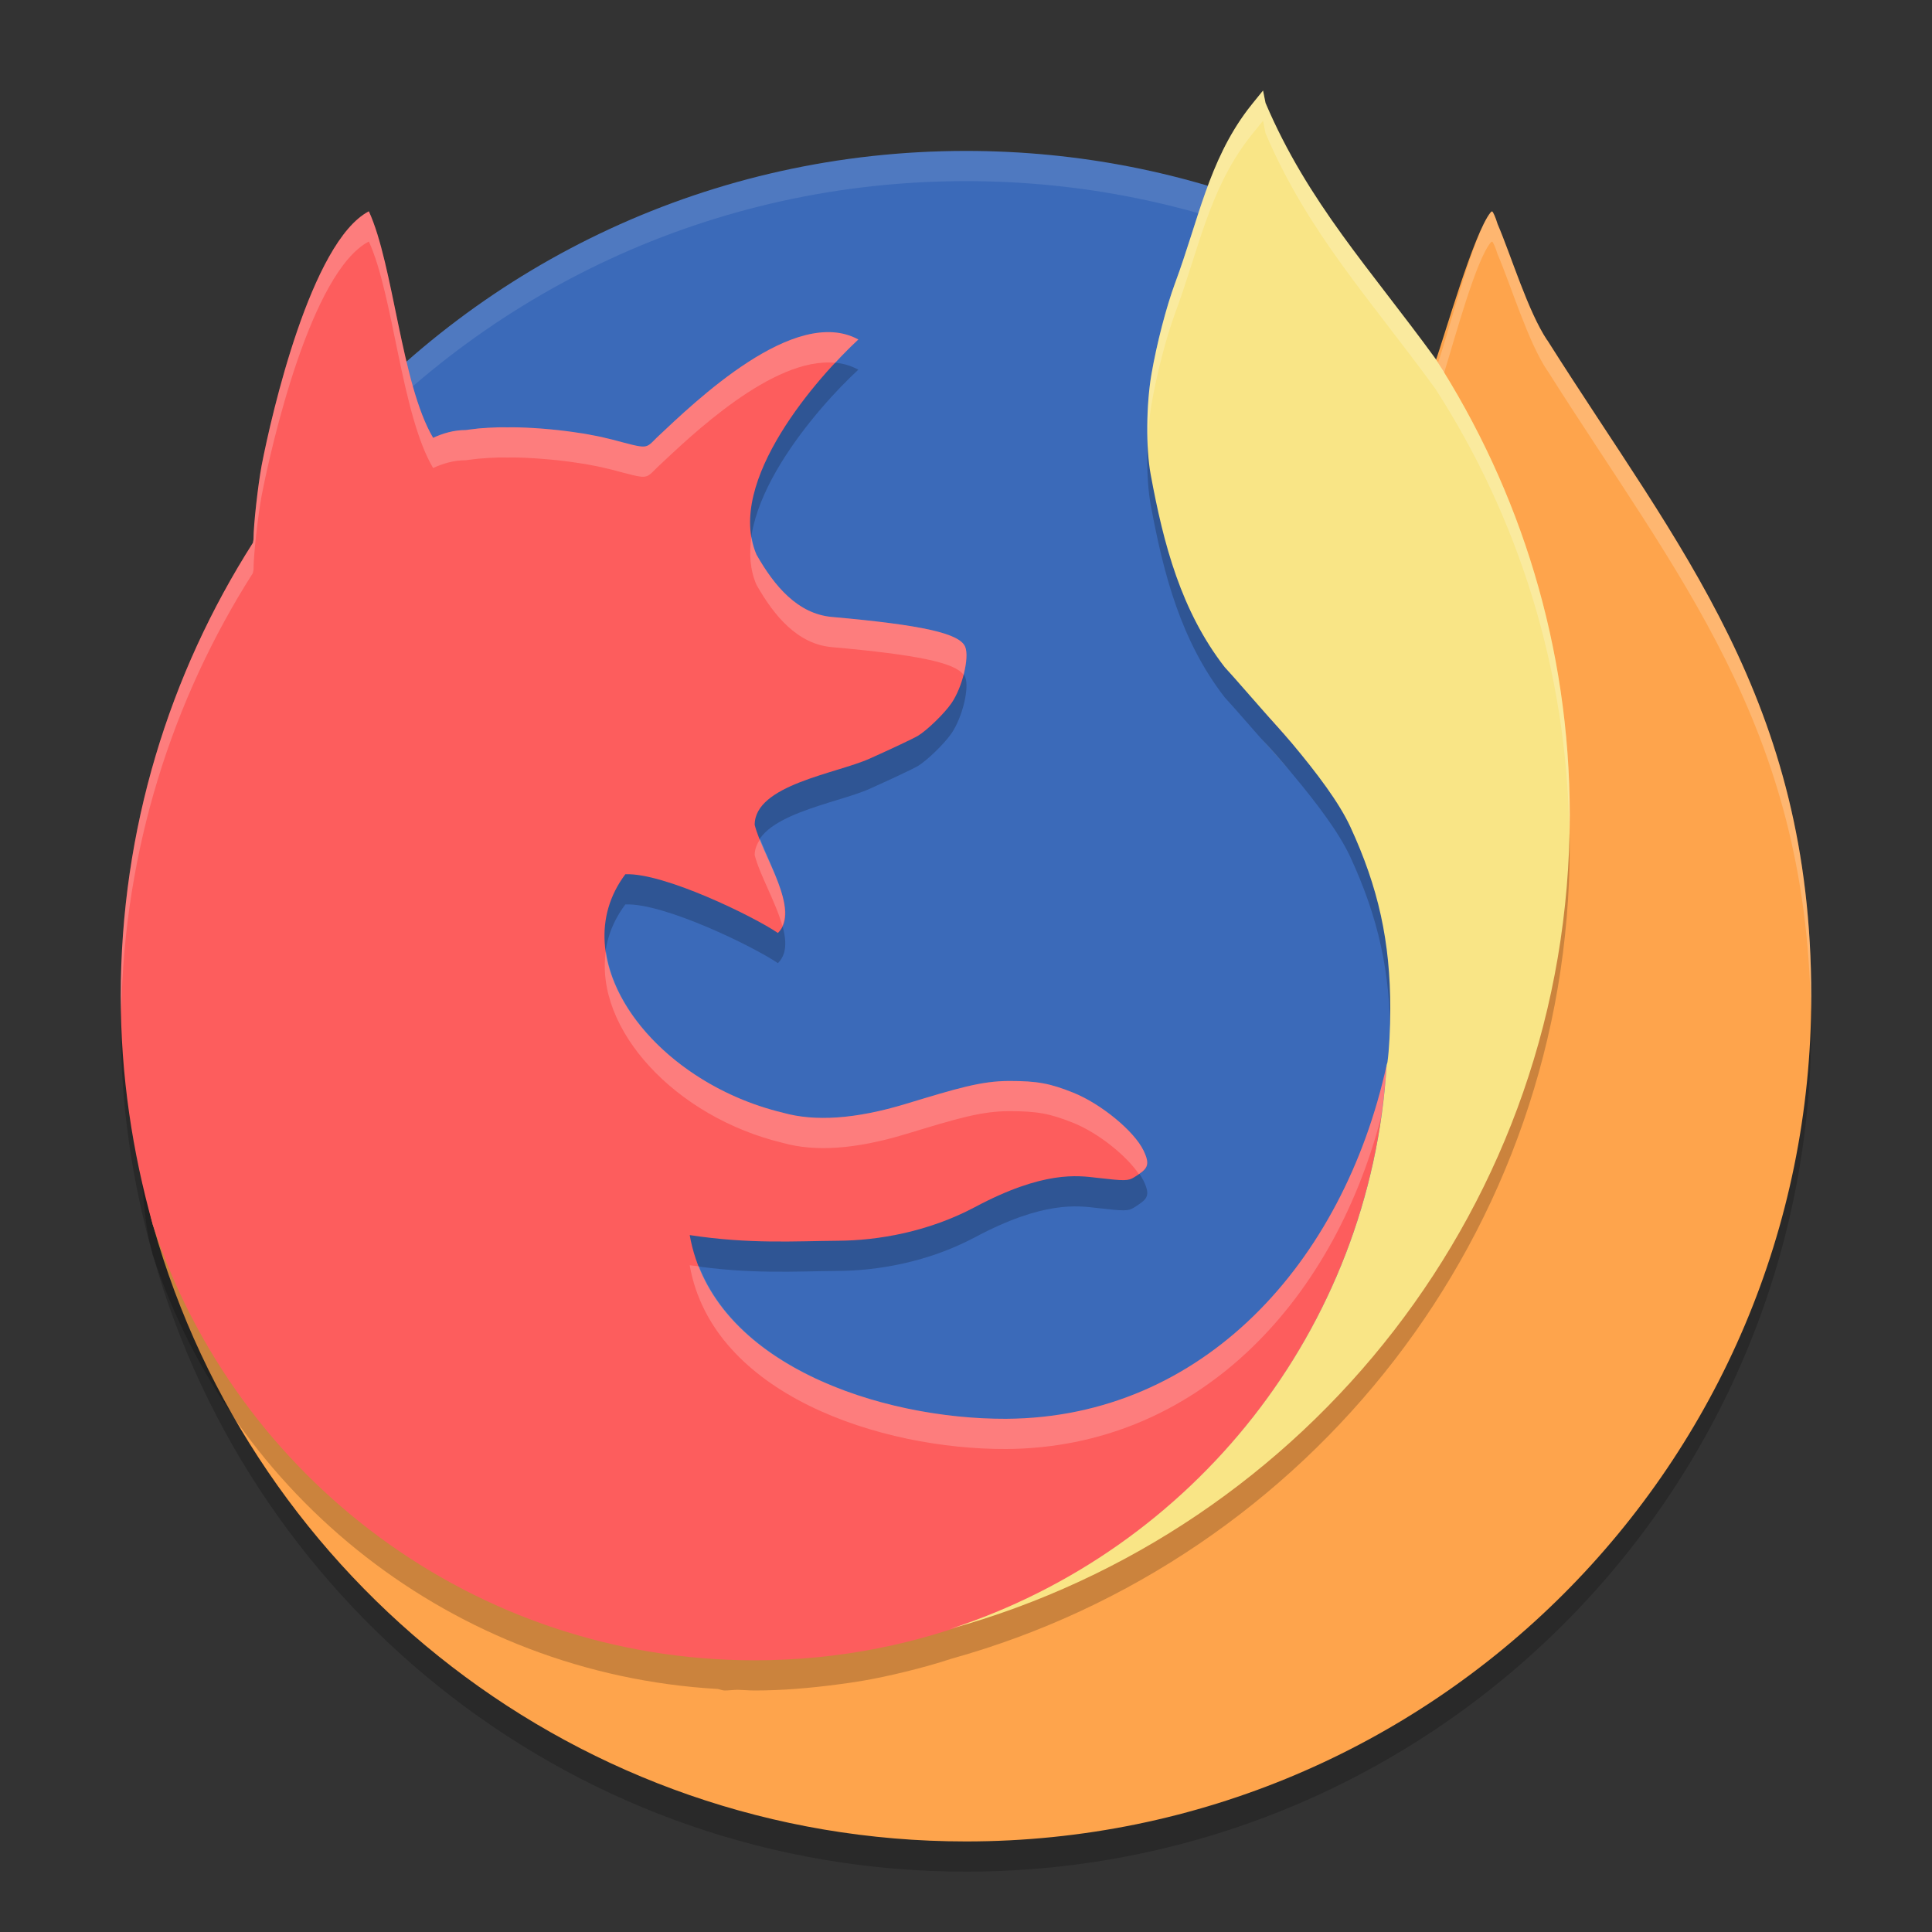 <svg xmlns="http://www.w3.org/2000/svg" xmlns:xlink="http://www.w3.org/1999/xlink" width="384pt" height="384pt" version="1.1" viewBox="0 0 384 384"><rect x="0" y="0" width="384" height="384" fill="#333333" stroke="none"/> <defs> <filter id="alpha" width="100%" height="100%" x="0%" y="0%" filterUnits="objectBoundingBox"> <feColorMatrix in="SourceGraphic" type="matrix" values="0 0 0 0 1 0 0 0 0 1 0 0 0 0 1 0 0 0 1 0"/> </filter> <mask id="mask0"> <g filter="url(#alpha)"> <rect width="384" height="384" x="0" y="0" style="fill:rgb(0%,0%,0%);fill-opacity:0.2"/> </g> </mask> <clipPath id="clip1"> <rect width="384" height="384" x="0" y="0"/> </clipPath> <g id="surface5" clip-path="url(#clip1)"> <path style="fill:rgb(0%,0%,0%)" d="M 296.555 48.023 C 296.469 48.023 296.398 48.094 296.297 48.188 C 292.91 52.281 287.66 73.023 285.844 78 C 285.664 77.754 285.504 77.559 285.328 77.32 C 302.156 103.492 312 134.574 312 168 C 312 245.227 259.836 310.121 188.859 329.766 C 176.613 333.746 163.586 336 150 336 C 148.879 336 147.785 335.887 146.672 335.859 C 145.773 335.875 144.902 336 144 336 C 123.945 336 64.605 256.109 25.434 210.234 C 25.633 214.594 25.934 218.922 26.441 223.195 C 26.488 223.602 26.508 224.008 26.559 224.414 C 26.898 227.109 27.309 229.777 27.777 232.43 C 27.793 232.516 27.809 232.602 27.824 232.688 C 28.719 237.738 28.613 242.727 29.93 247.617 C 29.961 247.73 29.969 247.855 30 247.969 C 30.133 248.457 30.238 248.957 30.375 249.445 C 30.395 249.508 30.426 249.57 30.445 249.633 C 50.348 320.215 115.051 372 192 372 C 284.785 372 360 296.785 360 204 C 360 145.199 333.664 114.98 307.594 73.711 C 307.594 73.688 307.609 73.664 307.523 73.641 C 303.68 67.895 300.348 56.785 297.656 50.531 C 297.234 49.152 296.734 48.023 296.555 48.023 Z M 296.555 48.023"/> </g> <mask id="mask1"> <g filter="url(#alpha)"> <rect width="384" height="384" x="0" y="0" style="fill:rgb(0%,0%,0%);fill-opacity:0.102"/> </g> </mask> <clipPath id="clip2"> <rect width="384" height="384" x="0" y="0"/> </clipPath> <g id="surface8" clip-path="url(#clip2)"> <path style="fill:rgb(100.000%,100.000%,100.000%)" d="M 192 30 C 141.371 30 96.117 52.172 65.367 87.375 C 65.305 89.363 65.383 91.359 65.391 93.352 C 96.141 58.164 141.383 36 192 36 C 215.234 36 237.34 40.668 257.426 49.125 C 262.504 51.262 264.211 62.047 269.016 64.652 C 276.277 114.461 290.293 181.711 291.164 238.898 C 291.25 180.457 276.535 110.238 269.016 58.664 C 264.211 56.059 262.504 45.262 257.426 43.125 C 237.34 34.668 215.234 30 192 30 Z M 192 30"/> </g> <mask id="mask2"> <g filter="url(#alpha)"> <rect width="384" height="384" x="0" y="0" style="fill:rgb(0%,0%,0%);fill-opacity:0.2"/> </g> </mask> <clipPath id="clip3"> <rect width="384" height="384" x="0" y="0"/> </clipPath> <g id="surface11" clip-path="url(#clip3)"> <path style="fill:rgb(0%,0%,0%)" d="M 251.039 24 L 249.023 26.484 C 248.68 26.91 248.344 27.348 247.992 27.797 C 240.219 38.109 238.199 49.762 233.555 62.273 C 231.785 67.074 229.91 74.32 228.867 80.344 C 227.82 86.383 227.73 95.008 228.703 100.289 C 231.277 114.277 234.777 127.457 243.422 138.609 C 245.855 141.258 248.145 143.977 250.57 146.695 C 252.672 149.051 254.816 151.387 256.758 153.703 C 261.809 159.734 266.16 165.52 268.383 170.32 C 273.965 182.395 276.328 193.129 276.328 206.484 C 276.328 210.512 276.109 214.656 275.766 217.125 C 275.723 217.32 275.645 217.496 275.602 217.688 L 275.602 217.711 C 275.371 221.488 274.926 225.199 274.371 228.879 C 274.926 225.199 275.371 221.488 275.602 217.711 C 266.984 256.988 239.086 287.789 199.969 288 C 175.078 288.094 141.598 277.195 137.086 251.484 C 149.074 253.309 158.055 252.672 166.617 252.609 C 174.531 252.555 184.492 250.844 193.711 245.953 C 207.449 238.617 214.258 239.66 218.016 240.094 C 223.555 240.734 224.234 240.738 225.445 239.977 C 228.016 238.363 228.758 237.723 227.273 234.656 C 225.398 230.785 218.816 225.379 213.305 223.172 C 208.688 221.324 206.18 220.855 200.648 220.852 C 195.016 220.848 190.23 222.32 180.07 225.398 C 169.93 228.473 161.926 228.926 155.672 227.18 C 129.66 220.953 111.625 196.648 124.289 179.766 C 131.906 179.414 149.797 188.145 154.617 191.438 C 159.23 186.902 151.605 176.32 150 169.945 C 150 161.988 166.215 159.77 172.875 156.773 C 177.262 154.805 181.531 152.785 182.367 152.297 C 184.184 151.23 187.691 147.84 189.117 145.758 C 191.293 142.578 192.715 136.676 191.836 134.555 C 190.73 131.887 183.32 130.223 165.352 128.625 C 158.57 128.023 153.926 122.531 150.352 116.227 C 144.09 101.746 162.664 80.773 170.602 73.477 C 157.977 66.586 138.113 85.871 130.594 92.93 C 128.184 95.312 128.918 95.273 121.617 93.352 C 121.129 93.223 120.633 93.121 120.117 93 C 119.934 92.957 119.738 92.898 119.555 92.859 C 119.219 92.785 118.867 92.719 118.523 92.648 C 118.281 92.598 118.027 92.555 117.773 92.508 C 117.488 92.457 117.219 92.395 116.93 92.344 C 116.629 92.293 116.32 92.23 116.016 92.18 C 115.797 92.145 115.578 92.121 115.359 92.086 C 113.426 91.781 111.418 91.523 109.383 91.336 C 107.156 91.133 104.93 90.988 102.773 90.938 C 102.125 90.922 101.48 90.938 100.852 90.938 C 100.172 90.938 99.508 90.922 98.859 90.938 C 98.734 90.941 98.609 90.953 98.484 90.961 C 97.938 90.977 97.391 91.008 96.867 91.031 C 96.781 91.035 96.723 91.047 96.656 91.055 C 96.078 91.09 95.531 91.121 94.992 91.172 C 94.906 91.176 94.895 91.188 94.852 91.195 C 94.297 91.246 93.785 91.312 93.281 91.383 L 93.258 91.383 C 93.031 91.418 92.797 91.438 92.578 91.477 C 90.172 91.469 87.969 92.156 86.086 93.023 C 79.766 82.352 78.223 58.688 73.312 48 C 61.824 54.02 53.961 88.402 52.008 98.484 C 51.262 102.496 50.395 110.285 50.391 113.039 C 50.391 113.438 50.289 113.598 50.273 113.883 C 33.676 139.93 24 170.824 24 204 C 24 219.766 26.312 234.977 30.375 249.445 C 46.199 297.461 90.07 332.648 142.617 335.695 C 142.625 335.695 142.633 335.695 142.641 335.695 C 143.082 335.766 143.594 336 144 336 C 144.875 336 145.719 335.879 146.59 335.859 C 146.602 335.859 146.613 335.859 146.625 335.859 C 147.754 335.891 148.863 336 150 336 C 155.535 336 160.945 335.52 166.289 334.828 C 168 334.605 169.711 334.367 171.398 334.078 C 174.207 333.598 176.965 332.996 179.707 332.332 C 182.914 331.555 186.082 330.68 189.188 329.66 C 259.992 309.906 312 245.105 312 168 C 312 134.574 302.156 103.492 285.328 77.32 C 272.406 59.535 259.977 46.309 251.531 26.461 Z M 273.773 232.23 C 273.32 234.777 272.809 237.301 272.203 239.789 C 272.805 237.301 273.32 234.773 273.773 232.23 Z M 271.23 243.586 C 270.57 245.973 269.82 248.316 269.027 250.641 C 269.82 248.316 270.574 245.973 271.23 243.586 Z M 267.832 254.168 C 266.793 256.941 265.648 259.66 264.422 262.336 C 265.645 259.656 266.793 256.945 267.832 254.168 Z M 262.395 266.496 C 261.289 268.695 260.156 270.875 258.926 273 C 260.152 270.875 261.289 268.695 262.395 266.496 Z M 256.242 277.336 C 255.289 278.836 254.324 280.32 253.312 281.777 C 254.324 280.32 255.293 278.836 256.242 277.336 Z M 250.148 286.148 C 249.176 287.43 248.156 288.668 247.137 289.91 C 248.156 288.668 249.176 287.43 250.148 286.148 Z M 243.223 294.539 C 242.828 294.973 242.402 295.375 242.004 295.805 C 242.402 295.375 242.828 294.973 243.223 294.539 Z M 53.273 298.523 C 58.301 305.906 63.879 312.863 69.984 319.336 C 63.883 312.867 58.297 305.898 53.273 298.523 Z M 230.801 306.445 C 230.344 306.828 229.914 307.242 229.453 307.617 C 229.914 307.238 230.344 306.828 230.801 306.445 Z M 223.465 312.152 C 222.801 312.633 222.137 313.113 221.461 313.582 C 222.137 313.113 222.801 312.633 223.465 312.152 Z M 214.781 317.906 C 214.457 318.102 214.133 318.289 213.809 318.48 C 214.133 318.289 214.461 318.102 214.781 317.906 Z M 214.781 317.906"/> </g> <mask id="mask3"> <g filter="url(#alpha)"> <rect width="384" height="384" x="0" y="0" style="fill:rgb(0%,0%,0%);fill-opacity:0.2"/> </g> </mask> <clipPath id="clip4"> <rect width="384" height="384" x="0" y="0"/> </clipPath> <g id="surface14" clip-path="url(#clip4)"> <path style="fill:rgb(100.000%,100.000%,100.000%)" d="M 296.555 42.023 C 296.469 42.023 296.398 42.094 296.297 42.188 C 292.91 46.281 287.66 67.023 285.844 72 C 285.664 71.754 285.504 71.559 285.328 71.32 C 285.922 72.242 286.438 73.219 287.016 74.156 C 289.285 66.781 293.336 51.766 296.297 48.188 C 296.398 48.094 296.469 48.023 296.555 48.023 C 296.734 48.023 297.234 49.152 297.656 50.531 C 300.348 56.785 303.68 67.895 307.523 73.641 C 307.609 73.664 307.594 73.688 307.594 73.711 C 333.23 114.297 359.062 144.254 359.918 201.152 C 359.938 200.102 360 199.059 360 198 C 360 139.199 333.664 108.98 307.594 67.711 C 307.594 67.688 307.609 67.664 307.523 67.641 C 303.68 61.895 300.348 50.785 297.656 44.531 C 297.234 43.152 296.734 42.023 296.555 42.023 Z M 296.555 42.023"/> </g> <mask id="mask4"> <g filter="url(#alpha)"> <rect width="384" height="384" x="0" y="0" style="fill:rgb(0%,0%,0%);fill-opacity:0.2"/> </g> </mask> <clipPath id="clip5"> <rect width="384" height="384" x="0" y="0"/> </clipPath> <g id="surface17" clip-path="url(#clip5)"> <path style="fill:rgb(100.000%,100.000%,100.000%)" d="M 73.312 42 C 61.824 48.02 53.961 82.402 52.008 92.484 C 51.262 96.496 50.395 104.285 50.391 107.039 C 50.391 107.438 50.289 107.598 50.273 107.883 C 33.676 133.93 24 164.824 24 198 C 24 199.008 24.086 199.996 24.105 201 C 24.672 168.969 34.18 139.141 50.273 113.883 C 50.289 113.598 50.391 113.438 50.391 113.039 C 50.395 110.285 51.262 102.496 52.008 98.484 C 53.961 88.402 61.824 54.02 73.312 48 C 78.223 58.688 79.766 82.352 86.086 93.023 C 87.969 92.156 90.172 91.469 92.578 91.477 C 92.797 91.438 93.031 91.418 93.258 91.383 L 93.281 91.383 C 93.785 91.312 94.297 91.246 94.852 91.195 C 94.895 91.188 94.906 91.176 94.992 91.172 C 95.531 91.121 96.078 91.09 96.656 91.055 C 96.723 91.047 96.781 91.035 96.867 91.031 C 97.391 91.008 97.938 90.977 98.484 90.961 C 98.609 90.953 98.734 90.941 98.859 90.938 C 99.508 90.922 100.172 90.938 100.852 90.938 C 101.48 90.938 102.125 90.922 102.773 90.938 C 104.93 90.988 107.156 91.133 109.383 91.336 C 111.418 91.523 113.426 91.781 115.359 92.086 C 115.578 92.121 115.797 92.145 116.016 92.18 C 116.32 92.23 116.629 92.293 116.93 92.344 C 117.219 92.395 117.488 92.457 117.773 92.508 C 118.027 92.555 118.281 92.598 118.523 92.648 C 118.867 92.719 119.219 92.785 119.555 92.859 C 119.738 92.898 119.934 92.957 120.117 93 C 120.633 93.121 121.129 93.223 121.617 93.352 C 128.918 95.273 128.184 95.312 130.594 92.93 C 137.254 86.676 153.586 70.867 166.008 72.117 C 167.703 70.301 169.316 68.66 170.602 67.477 C 157.977 60.586 138.113 79.871 130.594 86.93 C 128.184 89.312 128.918 89.273 121.617 87.352 C 121.129 87.223 120.633 87.121 120.117 87 C 119.934 86.957 119.738 86.898 119.555 86.859 C 119.219 86.785 118.867 86.719 118.523 86.648 C 118.281 86.598 118.027 86.555 117.773 86.508 C 117.488 86.457 117.219 86.395 116.93 86.344 C 116.629 86.293 116.32 86.23 116.016 86.18 C 115.797 86.145 115.578 86.121 115.359 86.086 C 113.426 85.781 111.418 85.523 109.383 85.336 C 107.156 85.133 104.93 84.988 102.773 84.938 C 102.125 84.922 101.48 84.938 100.852 84.938 C 100.172 84.938 99.508 84.922 98.859 84.938 C 98.734 84.941 98.609 84.953 98.484 84.961 C 97.938 84.977 97.391 85.008 96.867 85.031 C 96.781 85.035 96.723 85.047 96.656 85.055 C 96.078 85.09 95.531 85.121 94.992 85.172 C 94.906 85.176 94.895 85.188 94.852 85.195 C 94.297 85.246 93.785 85.312 93.281 85.383 L 93.258 85.383 C 93.031 85.418 92.797 85.438 92.578 85.477 C 90.172 85.469 87.969 86.156 86.086 87.023 C 79.766 76.352 78.223 52.688 73.312 42 Z M 149.367 106.676 C 148.871 110.016 149.066 113.258 150.352 116.227 C 153.926 122.531 158.57 128.023 165.352 128.625 C 182.281 130.129 189.77 131.703 191.508 134.109 C 192.098 131.84 192.301 129.672 191.836 128.555 C 190.73 125.887 183.32 124.223 165.352 122.625 C 158.57 122.023 153.926 116.531 150.352 110.227 C 149.859 109.086 149.57 107.891 149.367 106.676 Z M 250.57 140.695 C 252.672 143.051 254.816 145.387 256.758 147.703 C 254.812 145.316 252.77 142.961 250.57 140.695 Z M 250.57 146.695 C 252.77 148.961 254.812 151.316 256.758 153.703 C 254.816 151.387 252.672 149.051 250.57 146.695 Z M 151.078 166.793 C 150.449 167.742 150 168.766 150 169.945 C 150.98 173.84 154.188 179.297 155.496 183.996 C 157.457 179.68 153.309 172.469 151.078 166.793 Z M 120.422 189.023 C 118.129 204.488 134.137 222.027 155.672 227.18 C 161.926 228.926 169.93 228.473 180.07 225.398 C 190.23 222.32 195.016 220.848 200.648 220.852 C 206.18 220.855 208.688 221.324 213.305 223.172 C 218.242 225.148 223.859 229.648 226.359 233.355 C 228.098 232.156 228.543 231.281 227.273 228.656 C 225.398 224.785 218.816 219.379 213.305 217.172 C 208.688 215.324 206.18 214.855 200.648 214.852 C 195.016 214.848 190.23 216.32 180.07 219.398 C 169.93 222.473 161.926 222.926 155.672 221.18 C 136.891 216.684 122.336 202.77 120.422 189.023 Z M 275.602 211.688 C 266.992 250.973 239.094 281.789 199.969 282 C 177.195 282.086 147.301 272.93 138.914 251.684 C 138.285 251.598 137.73 251.582 137.086 251.484 C 141.598 277.195 175.078 288.094 199.969 288 C 237.555 287.797 264.727 259.328 274.441 222.258 C 274.949 218.77 275.387 215.262 275.602 211.688 Z M 275.602 211.688"/> </g> <mask id="mask5"> <g filter="url(#alpha)"> <rect width="384" height="384" x="0" y="0" style="fill:rgb(0%,0%,0%);fill-opacity:0.2"/> </g> </mask> <clipPath id="clip6"> <rect width="384" height="384" x="0" y="0"/> </clipPath> <g id="surface20" clip-path="url(#clip6)"> <path style="fill:rgb(100.000%,100.000%,100.000%)" d="M 251.039 18 L 249.023 20.484 C 248.68 20.91 248.344 21.348 247.992 21.797 C 240.219 32.109 238.199 43.762 233.555 56.273 C 231.785 61.074 229.91 68.32 228.867 74.344 C 228.164 78.41 227.934 83.594 228.129 88.195 C 228.242 85.426 228.461 82.684 228.867 80.344 C 229.91 74.32 231.785 67.074 233.555 62.273 C 238.199 49.762 240.219 38.109 247.992 27.797 C 248.344 27.348 248.68 26.91 249.023 26.484 L 251.039 24 L 251.531 26.461 C 259.977 46.309 272.406 59.535 285.328 77.32 C 301.785 102.914 311.496 133.223 311.918 165.809 C 311.945 164.539 312 163.273 312 162 C 312 128.574 302.156 97.492 285.328 71.32 C 272.406 53.535 259.977 40.309 251.531 20.461 Z M 251.039 18"/> </g> </defs> <g> <use mask="url(#mask0)" xlink:href="#surface5"/> <path style="fill:rgb(23.137%,41.568%,72.549%)" d="M 269.027 58.66 C 263.551 55.688 261.121 44.602 255.289 42.242 C 235.773 34.344 214.414 30 192 30 C 141.371 30 96.113 52.172 65.359 87.375 C 61.344 218.246 208.652 362.148 272.141 316.031 C 308.152 289.875 281.309 142.898 269.027 58.66 Z M 269.027 58.66"/> <use mask="url(#mask1)" xlink:href="#surface8"/> <path style="fill:rgb(99.607%,64.313%,29.803%)" d="M 296.555 42.023 C 296.469 42.023 296.398 42.094 296.297 42.188 C 292.91 46.281 287.062 67.023 285.246 72 C 285.066 71.754 284.906 71.559 284.73 71.32 C 301.559 97.492 310.801 128.574 310.801 162 C 310.801 239.227 259.836 301.719 188.859 321.363 C 176.613 325.344 163.586 327.598 150 327.598 C 148.879 327.598 147.785 327.484 146.672 327.457 C 145.773 327.473 144.902 327.598 144 327.598 C 123.945 327.598 64.605 250.109 25.434 204.234 C 25.633 208.594 25.934 212.922 26.441 217.195 C 26.488 217.602 26.508 218.008 26.559 218.414 C 26.898 221.109 27.309 223.777 27.777 226.43 C 27.793 226.516 27.809 226.602 27.824 226.688 C 28.719 231.738 28.613 236.727 29.93 241.617 C 29.961 241.73 29.969 241.855 30 241.969 C 30.133 242.457 30.238 242.957 30.375 243.445 C 30.395 243.508 30.426 243.57 30.445 243.633 C 50.348 314.215 115.051 366 192 366 C 284.785 366 360 290.785 360 198 C 360 139.199 333.664 108.98 307.594 67.711 C 307.594 67.688 307.609 67.664 307.523 67.641 C 303.68 61.895 300.348 50.785 297.656 44.531 C 297.234 43.152 296.734 42.023 296.555 42.023 Z M 296.555 42.023"/> <use mask="url(#mask2)" xlink:href="#surface11"/> <path style="fill:rgb(99.215%,36.470%,36.470%)" d="M 73.312 42 C 61.824 48.02 53.961 82.402 52.008 92.484 C 51.262 96.496 50.395 104.285 50.391 107.039 C 50.391 107.438 50.289 107.598 50.273 107.883 C 33.676 133.93 24 164.824 24 198 C 24 213.766 26.312 228.977 30.375 243.445 C 46.938 293.699 94.199 330 150 330 C 216.992 330 271.609 277.68 275.602 211.688 C 266.992 250.973 239.094 281.789 199.969 282 C 175.078 282.094 141.598 271.195 137.086 245.484 C 149.074 247.309 158.055 246.672 166.617 246.609 C 174.531 246.555 184.492 244.844 193.711 239.953 C 207.449 232.617 214.258 233.66 218.016 234.094 C 223.555 234.734 224.234 234.738 225.445 233.977 C 228.016 232.363 228.758 231.723 227.273 228.656 C 225.398 224.785 218.816 219.379 213.305 217.172 C 208.688 215.324 206.18 214.855 200.648 214.852 C 195.016 214.848 190.23 216.32 180.07 219.398 C 169.93 222.473 161.926 222.926 155.672 221.18 C 129.66 214.953 111.625 190.648 124.289 173.766 C 131.906 173.414 149.797 182.145 154.617 185.438 C 159.23 180.902 151.605 170.32 150 163.945 C 150 155.988 166.215 153.77 172.875 150.773 C 177.262 148.805 181.531 146.785 182.367 146.297 C 184.184 145.23 187.691 141.84 189.117 139.758 C 191.293 136.578 192.715 130.676 191.836 128.555 C 190.73 125.887 183.32 124.223 165.352 122.625 C 158.57 122.02 153.926 116.531 150.352 110.227 C 144.09 95.746 162.664 74.773 170.602 67.477 C 157.977 60.586 138.113 79.871 130.594 86.93 C 128.184 89.312 128.918 89.27 121.617 87.352 C 121.129 87.223 120.633 87.117 120.117 87 C 119.934 86.957 119.738 86.898 119.555 86.859 C 119.219 86.785 118.867 86.719 118.523 86.648 C 118.281 86.598 118.027 86.555 117.773 86.508 C 117.488 86.457 117.219 86.395 116.93 86.344 C 116.629 86.293 116.32 86.23 116.016 86.18 C 115.797 86.145 115.578 86.121 115.359 86.086 C 113.426 85.781 111.418 85.523 109.383 85.336 C 107.156 85.129 104.93 84.988 102.773 84.938 C 102.125 84.922 101.48 84.938 100.852 84.938 C 100.172 84.938 99.508 84.918 98.859 84.938 C 98.734 84.941 98.609 84.953 98.484 84.961 C 97.938 84.977 97.391 85.004 96.867 85.031 C 96.781 85.035 96.723 85.047 96.656 85.055 C 96.078 85.086 95.531 85.117 94.992 85.172 C 94.906 85.176 94.895 85.188 94.852 85.195 C 94.297 85.246 93.785 85.312 93.281 85.383 L 93.258 85.383 C 93.031 85.414 92.797 85.438 92.578 85.477 C 90.172 85.469 87.969 86.156 86.086 87.023 C 79.766 76.352 78.223 52.688 73.312 42 Z M 250.57 140.695 C 252.672 143.051 254.816 145.387 256.758 147.703 C 254.812 145.316 252.77 142.961 250.57 140.695 Z M 250.57 140.695"/> <path style="fill:rgb(97.647%,89.803%,52.549%)" d="M 251.039 18 L 249.023 20.484 C 248.68 20.91 248.344 21.348 247.992 21.797 C 240.219 32.109 238.199 43.762 233.555 56.273 C 231.785 61.074 229.91 68.32 228.867 74.344 C 227.82 80.383 227.73 89.008 228.703 94.289 C 231.277 108.277 234.777 121.457 243.422 132.609 C 245.855 135.258 248.145 137.977 250.57 140.695 C 252.672 143.051 254.816 145.387 256.758 147.703 C 261.809 153.734 266.16 159.52 268.383 164.32 C 273.965 176.395 276.328 187.129 276.328 200.484 C 276.328 204.512 276.109 208.656 275.766 211.125 C 275.723 211.32 275.645 211.492 275.602 211.688 L 275.602 211.711 C 272.41 264.312 237.008 308.121 188.859 323.766 C 259.836 304.121 312 239.227 312 162 C 312 128.574 302.156 97.492 285.328 71.32 C 272.406 53.535 259.977 40.309 251.531 20.461 Z M 251.039 18"/> <use mask="url(#mask3)" xlink:href="#surface14"/> <use mask="url(#mask4)" xlink:href="#surface17"/> <use mask="url(#mask5)" xlink:href="#surface20"/> </g> </svg>
